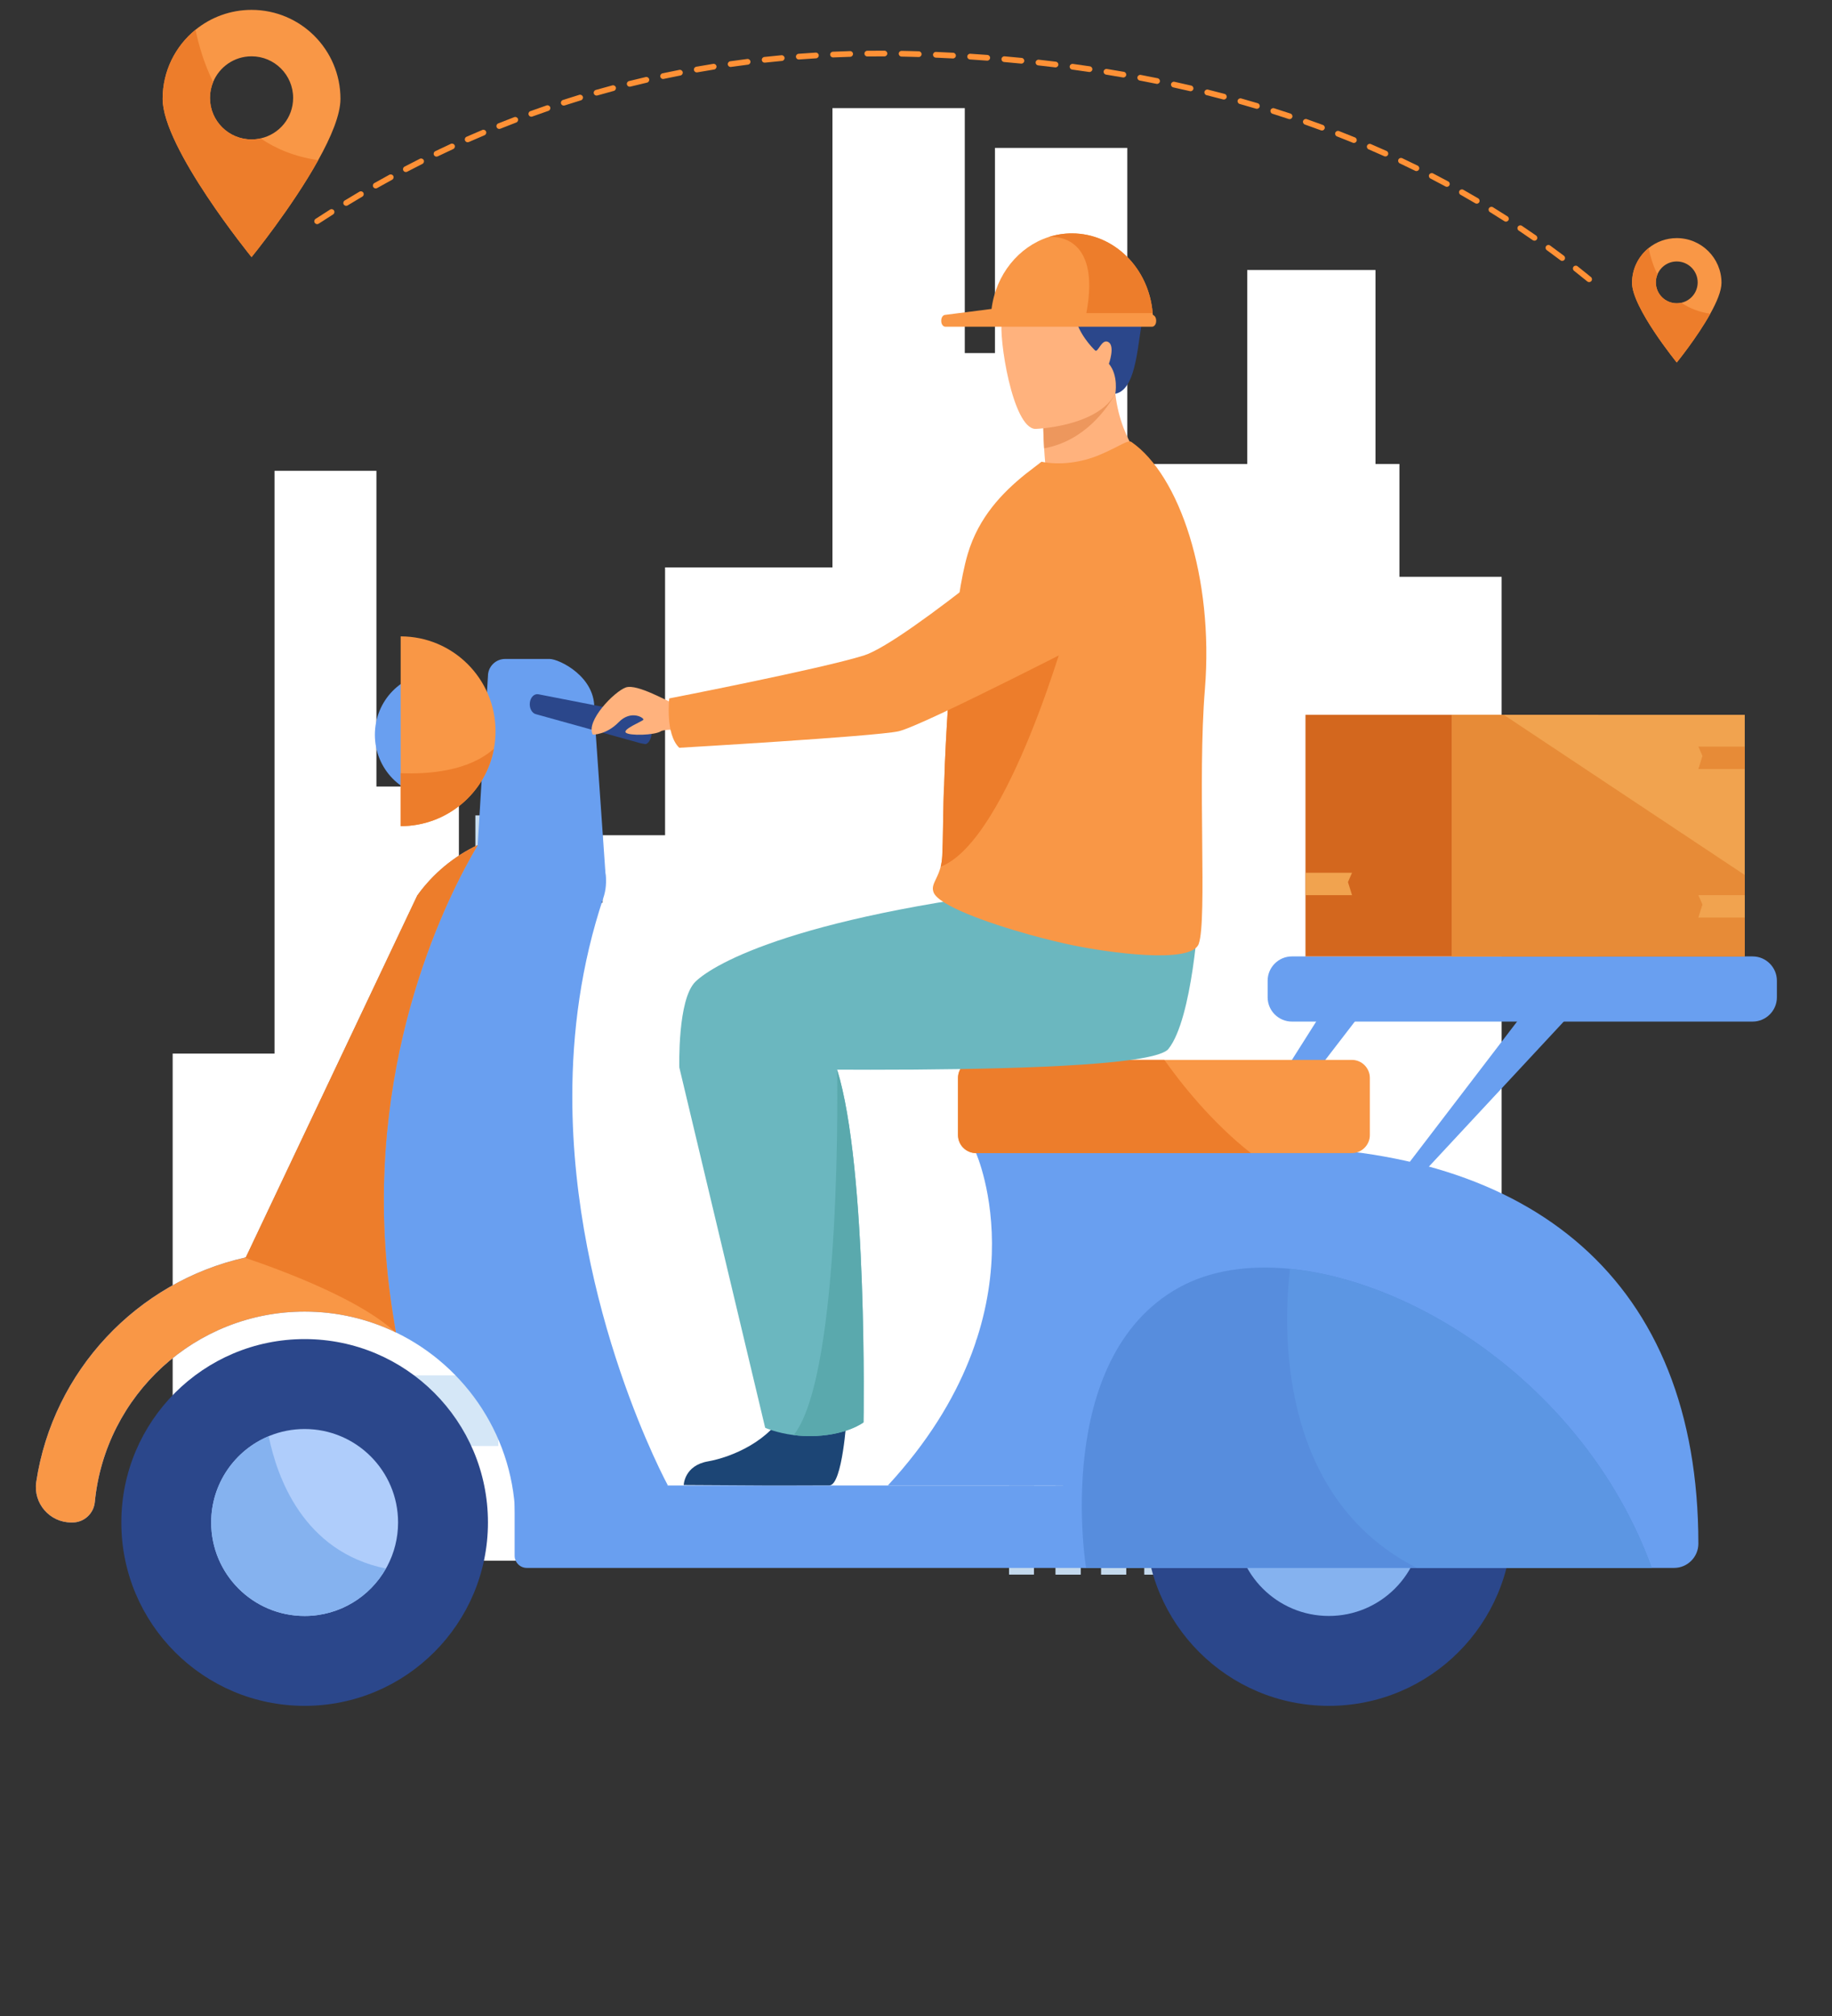 <?xml version="1.0" encoding="utf-8"?>
<!-- Generator: Adobe Illustrator 13.0.0, SVG Export Plug-In . SVG Version: 6.00 Build 14948)  -->
<!DOCTYPE svg PUBLIC "-//W3C//DTD SVG 1.1//EN" "http://www.w3.org/Graphics/SVG/1.1/DTD/svg11.dtd">
<svg version="1.1" id="Layer_1" xmlns="http://www.w3.org/2000/svg" xmlns:xlink="http://www.w3.org/1999/xlink" x="0px" y="0px"
	 width="500px" height="550px" viewBox="0 0 500 550" enable-background="new 0 0 500 550" xml:space="preserve">
<rect x="0" y="0" width="500" height="550" fill="#333333" stroke="none"/>
<polyline fill="#FFFFFF" points="381.939,157.359 381.939,126.581 375.41,126.581 375.41,73.664 340.399,73.664 340.399,126.581 
	307.671,126.581 307.671,40.352 271.552,40.352 271.552,96.329 263.313,96.329 263.313,29.5 227.195,29.5 227.195,154.798 
	181.516,154.798 181.516,227.865 164.446,227.865 164.446,246.273 125.242,246.273 125.242,214.577 102.735,214.577 
	102.735,128.448 74.93,128.448 74.93,287.441 47.125,287.441 47.125,425.79 74.93,425.79 98.763,425.79 102.735,425.79 
	125.242,425.79 137.965,425.79 158.343,425.79 164.446,425.79 181.516,425.79 197.548,425.79 227.195,425.79 236.273,425.79 
	254.337,425.79 263.313,425.79 271.552,425.79 290.455,425.79 303.328,425.79 307.671,425.79 340.399,425.79 374.827,425.79 
	375.41,425.79 381.939,425.79 409.834,425.79 409.834,157.359 381.939,157.359 "/>
<polyline fill="#C7DCEF" points="138.063,234.19 129.74,234.19 129.74,222.458 138.063,222.458 138.063,234.19 "/>
<polyline fill="#C7DCEF" points="152.767,234.19 144.445,234.19 144.445,222.458 152.767,222.458 152.767,234.19 "/>
<polyline fill="#C7DCEF" points="273.646,234.19 265.324,234.19 265.324,222.458 273.646,222.458 273.646,234.19 "/>
<polyline fill="#C7DCEF" points="288.074,234.19 279.752,234.19 279.752,222.458 288.074,222.458 288.074,234.19 "/>
<polyline fill="#C7DCEF" points="302.777,234.19 294.457,234.19 294.457,222.458 302.777,222.458 302.777,234.19 "/>
<polyline fill="#C7DCEF" points="123.64,254.89 115.317,254.89 115.317,243.157 123.64,243.157 123.64,254.89 "/>
<polyline fill="#C7DCEF" points="138.063,254.89 129.74,254.89 129.74,243.157 138.063,243.157 138.063,254.89 "/>
<polyline fill="#C7DCEF" points="152.767,254.89 144.445,254.89 144.445,243.157 152.767,243.157 152.767,254.89 "/>
<polyline fill="#C7DCEF" points="273.646,254.89 265.324,254.89 265.324,243.157 273.646,243.157 273.646,254.89 "/>
<polyline fill="#C7DCEF" points="288.074,254.89 279.752,254.89 279.752,243.157 288.074,243.157 288.074,254.89 "/>
<polyline fill="#C7DCEF" points="302.777,254.89 294.457,254.89 294.457,243.157 302.777,243.157 302.777,254.89 "/>
<polyline fill="#C7DCEF" points="213.295,275.275 204.973,275.275 204.973,263.544 213.295,263.544 213.295,275.275 "/>
<polyline fill="#C7DCEF" points="227.998,275.275 219.677,275.275 219.677,263.544 227.998,263.544 227.998,275.275 "/>
<polyline fill="#C7DCEF" points="242.869,275.275 234.547,275.275 234.547,263.544 242.869,263.544 242.869,275.275 "/>
<polyline fill="#C7DCEF" points="258.432,275.275 250.108,275.275 250.108,263.544 258.432,263.544 258.432,275.275 "/>
<polyline fill="#C7DCEF" points="273.646,275.275 265.324,275.275 265.324,263.544 273.646,263.544 273.646,275.275 "/>
<polyline fill="#C7DCEF" points="288.074,275.275 279.752,275.275 279.752,263.544 288.074,263.544 288.074,275.275 "/>
<polyline fill="#C7DCEF" points="302.777,275.275 294.457,275.275 294.457,263.544 302.777,263.544 302.777,275.275 "/>
<polyline fill="#C7DCEF" points="198.866,296.93 190.544,296.93 190.544,285.202 198.866,285.202 198.866,296.93 "/>
<polyline fill="#C7DCEF" points="213.295,296.93 204.973,296.93 204.973,285.202 213.295,285.202 213.295,296.93 "/>
<polyline fill="#C7DCEF" points="227.998,296.93 219.677,296.93 219.677,285.202 227.998,285.202 227.998,296.93 "/>
<polyline fill="#C7DCEF" points="273.646,296.93 265.324,296.93 265.324,285.202 273.646,285.202 273.646,296.93 "/>
<polyline fill="#C7DCEF" points="288.074,296.93 279.752,296.93 279.752,285.202 288.074,285.202 288.074,296.93 "/>
<polyline fill="#C7DCEF" points="302.777,296.93 294.457,296.93 294.457,285.202 302.777,285.202 302.777,296.93 "/>
<polyline fill="#C7DCEF" points="213.295,317.634 204.973,317.634 204.973,305.9 213.295,305.9 213.295,317.634 "/>
<polyline fill="#C7DCEF" points="227.998,317.634 219.677,317.634 219.677,305.9 227.998,305.9 227.998,317.634 "/>
<polyline fill="#C7DCEF" points="288.074,317.634 279.752,317.634 279.752,305.9 288.074,305.9 288.074,317.634 "/>
<polyline fill="#C7DCEF" points="302.777,317.634 294.457,317.634 294.457,305.9 302.777,305.9 302.777,317.634 "/>
<polyline fill="#C7DCEF" points="92.862,338.016 84.534,338.016 84.534,326.282 92.862,326.282 92.862,338.016 "/>
<polyline fill="#C7DCEF" points="108.424,338.016 100.102,338.016 100.102,326.282 108.424,326.282 108.424,338.016 "/>
<polyline fill="#C7DCEF" points="123.64,338.016 115.317,338.016 115.317,326.282 123.64,326.282 123.64,338.016 "/>
<polyline fill="#C7DCEF" points="138.063,338.016 129.74,338.016 129.74,326.282 138.063,326.282 138.063,338.016 "/>
<polyline fill="#C7DCEF" points="152.767,338.016 144.445,338.016 144.445,326.282 152.767,326.282 152.767,338.016 "/>
<path fill="#C7DCEF" d="M204.973,335.563v-9.28h8.322v7.198C210.512,334.188,207.732,334.887,204.973,335.563"/>
<path fill="#C7DCEF" d="M219.677,331.85v-5.566h8.321v3.48C225.221,330.443,222.446,331.148,219.677,331.85"/>
<path fill="#C7DCEF" d="M302.777,328.186c-1.668-0.709-3.354-1.345-5.063-1.902h5.063V328.186"/>
<polygon fill="#D5E7F7" points="91.618,394.496 55.679,394.496 55.679,375.227 91.618,375.227 "/>
<polygon fill="#D5E7F7" points="136.008,394.496 100.064,394.496 100.064,375.227 136.008,375.227 "/>
<path fill="#DCEAF9" d="M337.768,384.428c-0.512,1.379-1.76,2.189-2.782,1.807c-1.027-0.381-1.441-1.811-0.928-3.188
	c0.514-1.383,4.282-5.814,4.282-5.814S338.283,383.046,337.768,384.428"/>
<path fill="#DCEAF9" d="M327.658,350.434c-0.517,1.379-1.767,2.186-2.789,1.808c-1.027-0.384-1.441-1.812-0.926-3.193
	c0.516-1.377,4.279-5.812,4.279-5.812S328.17,349.052,327.658,350.434"/>
<path fill="#DCEAF9" d="M288.891,401.694c-0.517,1.378-1.762,2.188-2.789,1.807c-1.021-0.383-1.438-1.812-0.922-3.188
	c0.514-1.384,4.276-5.816,4.276-5.816S289.406,400.313,288.891,401.694"/>
<polygon fill="#D5E7F7" points="365.426,342.739 363.463,342.739 363.463,317.634 365.426,317.634 "/>
<polyline fill="#C4D9ED" points="266.375,394.496 398.825,394.496 398.825,365.549 266.375,365.549 266.375,394.496 "/>
<polyline fill="#C4D9ED" points="282.193,412.667 275.393,412.667 275.393,403.077 282.193,403.077 282.193,412.667 "/>
<polyline fill="#C4D9ED" points="294.917,412.667 288.115,412.667 288.115,403.077 294.917,403.077 294.917,412.667 "/>
<polyline fill="#C4D9ED" points="307.354,412.667 300.548,412.667 300.548,403.077 307.354,403.077 307.354,412.667 "/>
<polyline fill="#C4D9ED" points="319.143,412.667 312.34,412.667 312.34,403.077 319.143,403.077 319.143,412.667 "/>
<polyline fill="#C4D9ED" points="331.16,412.667 324.358,412.667 324.358,403.077 331.16,403.077 331.16,412.667 "/>
<polyline fill="#C4D9ED" points="343.315,412.667 336.515,412.667 336.515,403.077 343.315,403.077 343.315,412.667 "/>
<polyline fill="#C4D9ED" points="356.034,412.667 349.233,412.667 349.233,403.077 356.034,403.077 356.034,412.667 "/>
<polyline fill="#C4D9ED" points="368.472,412.667 361.67,412.667 361.67,403.077 368.472,403.077 368.472,412.667 "/>
<polyline fill="#C4D9ED" points="380.264,412.667 373.462,412.667 373.462,403.077 380.264,403.077 380.264,412.667 "/>
<polyline fill="#C4D9ED" points="392.281,412.667 385.475,412.667 385.475,403.077 392.281,403.077 392.281,412.667 "/>
<polyline fill="#C4D9ED" points="282.193,429.583 275.393,429.583 275.393,419.998 282.193,419.998 282.193,429.583 "/>
<polyline fill="#C4D9ED" points="294.917,429.583 288.115,429.583 288.115,419.998 294.917,419.998 294.917,429.583 "/>
<polyline fill="#C4D9ED" points="307.354,429.583 300.548,429.583 300.548,419.998 307.354,419.998 307.354,429.583 "/>
<polyline fill="#C4D9ED" points="319.143,429.583 312.34,429.583 312.34,419.998 319.143,419.998 319.143,429.583 "/>
<polyline fill="#C4D9ED" points="331.16,429.583 324.358,429.583 324.358,419.998 331.16,419.998 331.16,429.583 "/>
<polyline fill="#C4D9ED" points="343.315,429.583 336.515,429.583 336.515,419.998 343.315,419.998 343.315,429.583 "/>
<polyline fill="#C4D9ED" points="356.034,429.583 349.233,429.583 349.233,419.998 356.034,419.998 356.034,429.583 "/>
<polyline fill="#C4D9ED" points="368.472,429.583 361.67,429.583 361.67,419.998 368.472,419.998 368.472,429.583 "/>
<polyline fill="#C4D9ED" points="380.264,429.583 373.462,429.583 373.462,419.998 380.264,419.998 380.264,429.583 "/>
<polyline fill="#C4D9ED" points="392.281,429.583 385.475,429.583 385.475,419.998 392.281,419.998 392.281,429.583 "/>
<polyline fill="#C4D9ED" points="331.16,446.245 324.358,446.245 324.358,436.656 331.16,436.656 331.16,446.245 "/>
<polyline fill="#C4D9ED" points="343.315,446.245 336.515,446.245 336.515,436.656 343.315,436.656 343.315,446.245 "/>
<polyline fill="#C4D9ED" points="356.034,446.245 349.233,446.245 349.233,436.656 356.034,436.656 356.034,446.245 "/>
<polyline fill="#C4D9ED" points="368.472,446.245 361.67,446.245 361.67,436.656 368.472,436.656 368.472,446.245 "/>
<polyline fill="#C4D9ED" points="380.264,446.245 373.462,446.245 373.462,436.656 380.264,436.656 380.264,446.245 "/>
<polyline fill="#C4D9ED" points="392.281,446.245 385.475,446.245 385.475,436.656 392.281,436.656 392.281,446.245 "/>
<polyline fill="#ADC9E0" points="282.193,383.57 276.48,383.57 276.48,373.682 282.193,373.682 282.193,383.57 "/>
<polyline fill="#ADC9E0" points="338.947,383.57 333.229,383.57 333.229,373.682 338.947,373.682 338.947,383.57 "/>
<polyline fill="#ADC9E0" points="384.088,383.57 378.374,383.57 378.374,373.682 384.088,373.682 384.088,383.57 "/>
<path fill="#C6DBEE" d="M213.295,338.016h-8.322v-2.451c2.76-0.678,5.539-1.377,8.322-2.084V338.016"/>
<path fill="#C6DBEE" d="M227.998,338.016h-8.321v-6.166c2.771-0.699,5.544-1.406,8.321-2.086V338.016"/>
<polyline fill="#C6DBEE" points="288.074,338.016 279.752,338.016 279.752,326.282 288.074,326.282 288.074,338.016 "/>
<path fill="#C6DBEE" d="M302.777,338.016h-8.32v-11.732h3.257c1.71,0.559,3.396,1.193,5.063,1.902V338.016"/>
<path fill="#C4D9ED" d="M398.825,394.496L398.825,394.496h-132.45v-17.313v-11.636h106.17h8.756
	c5.704,2.29,11.553,4.534,17.524,6.69V394.496 M378.374,373.682v9.89h5.714v-9.89H378.374 M333.229,373.682v9.89h5.72v-9.89H333.229
	 M276.48,373.682v9.89h5.713v-9.89H276.48"/>
<polyline fill="#C4D9ED" points="282.193,412.667 275.393,412.667 275.393,403.077 282.193,403.077 282.193,412.667 "/>
<polyline fill="#C4D9ED" points="294.917,412.667 288.115,412.667 288.115,403.077 294.917,403.077 294.917,412.667 "/>
<polyline fill="#C4D9ED" points="307.354,412.667 300.548,412.667 300.548,403.077 307.354,403.077 307.354,412.667 "/>
<polyline fill="#C4D9ED" points="319.143,412.667 312.34,412.667 312.34,403.077 319.143,403.077 319.143,412.667 "/>
<polyline fill="#C4D9ED" points="331.16,412.667 324.358,412.667 324.358,403.077 331.16,403.077 331.16,412.667 "/>
<polyline fill="#C4D9ED" points="343.315,412.667 336.515,412.667 336.515,403.077 343.315,403.077 343.315,412.667 "/>
<polyline fill="#C4D9ED" points="356.034,412.667 349.233,412.667 349.233,403.077 356.034,403.077 356.034,412.667 "/>
<polyline fill="#C4D9ED" points="368.472,412.667 361.67,412.667 361.67,403.077 368.472,403.077 368.472,412.667 "/>
<polyline fill="#C4D9ED" points="380.264,412.667 373.462,412.667 373.462,403.077 380.264,403.077 380.264,412.667 "/>
<polyline fill="#C4D9ED" points="392.281,412.667 385.475,412.667 385.475,403.077 392.281,403.077 392.281,412.667 "/>
<polyline fill="#C4D9ED" points="294.917,429.583 288.115,429.583 288.115,419.998 294.917,419.998 294.917,429.583 "/>
<polyline fill="#C4D9ED" points="307.354,429.583 300.548,429.583 300.548,419.998 307.354,419.998 307.354,429.583 "/>
<polyline fill="#C4D9ED" points="319.143,429.583 312.34,429.583 312.34,419.998 319.143,419.998 319.143,429.583 "/>
<polyline fill="#C4D9ED" points="331.16,429.583 324.358,429.583 324.358,419.998 331.16,419.998 331.16,429.583 "/>
<polyline fill="#C4D9ED" points="343.315,429.583 336.515,429.583 336.515,419.998 343.315,419.998 343.315,429.583 "/>
<polyline fill="#C4D9ED" points="356.034,429.583 349.233,429.583 349.233,419.998 356.034,419.998 356.034,429.583 "/>
<polyline fill="#C4D9ED" points="368.472,429.583 361.67,429.583 361.67,419.998 368.472,419.998 368.472,429.583 "/>
<polyline fill="#C4D9ED" points="380.264,429.583 373.462,429.583 373.462,419.998 380.264,419.998 380.264,429.583 "/>
<polyline fill="#C4D9ED" points="392.281,429.583 385.475,429.583 385.475,419.998 392.281,419.998 392.281,429.583 "/>
<polyline fill="#C4D9ED" points="331.16,446.245 324.358,446.245 324.358,436.656 331.16,436.656 331.16,446.245 "/>
<polyline fill="#C4D9ED" points="343.315,446.245 336.515,446.245 336.515,436.656 343.315,436.656 343.315,446.245 "/>
<polyline fill="#C4D9ED" points="356.034,446.245 349.233,446.245 349.233,436.656 356.034,436.656 356.034,446.245 "/>
<polyline fill="#C4D9ED" points="368.472,446.245 361.67,446.245 361.67,436.656 368.472,436.656 368.472,446.245 "/>
<polyline fill="#C4D9ED" points="380.264,446.245 373.462,446.245 373.462,436.656 380.264,436.656 380.264,446.245 "/>
<polyline fill="#C4D9ED" points="392.281,446.245 385.475,446.245 385.475,436.656 392.281,436.656 392.281,446.245 "/>
<polyline fill="#B6CFE5" points="282.193,383.57 276.48,383.57 276.48,373.682 282.193,373.682 282.193,383.57 "/>
<polyline fill="#B6CFE5" points="338.947,383.57 333.229,383.57 333.229,373.682 338.947,373.682 338.947,383.57 "/>
<polyline fill="#B6CFE5" points="384.088,383.57 378.374,383.57 378.374,373.682 384.088,373.682 384.088,383.57 "/>
<polygon fill="#699FF0" points="380.618,328.338 377.817,326.053 415.359,276.986 428.907,276.424 "/>
<polygon fill="#699FF0" points="331.561,328.338 329.243,326.053 360.306,276.986 371.518,276.424 "/>
<path fill="#699FF0" d="M102.313,200.459c0-9.313,7.367-16.861,16.465-16.861c9.092,0,16.465,7.548,16.465,16.861
	s-7.373,16.861-16.465,16.861C109.681,217.32,102.313,209.772,102.313,200.459L102.313,200.459z"/>
<path fill="#699FF0" d="M311.17,427.754H143.763c-1.82,0-3.309-1.504-3.309-3.332v-15.824c0-1.834,1.488-3.332,3.309-3.332h147.883
	c1.815,0,3.304,1.498,3.304,3.332L311.17,427.754L311.17,427.754z"/>
<path fill="#2B478B" d="M312.645,415.357c0-27.631,22.4-50.029,50.03-50.029s50.029,22.398,50.029,50.029
	s-22.399,50.029-50.029,50.029S312.645,442.988,312.645,415.357L312.645,415.357z"/>
<path fill="#85B2EF" d="M337.173,415.361c0-14.087,11.415-25.506,25.502-25.506s25.501,11.419,25.501,25.506
	c0,14.083-11.414,25.502-25.501,25.502S337.173,429.444,337.173,415.361L337.173,415.361z"/>
<path fill="#699FF0" d="M105.516,344.738c-7.064-2.248-14.584-3.456-22.377-3.456c-5.507,0-10.88,0.604-16.041,1.751
	c-29.63,6.566-52.638,30.934-57.204,61.255c-0.876,5.83,3.663,11.069,9.557,11.069h0.327c3.175,0,5.802-2.425,6.106-5.591
	c2.824-29.108,27.422-51.938,57.255-51.938c8.907,0,17.354,2.032,24.888,5.663c19.295,9.3,32.64,29.055,32.64,51.864h16.548
	C157.214,382.309,135.459,354.245,105.516,344.738L105.516,344.738z"/>
<path fill="#699FF0" d="M182.287,405.266l-25.073,10.093c-17.358-33.755-35.086-50.32-50.247-58.49
	c-27.275-14.704-46.26-2.249-39.869-13.834l46.792-98.729c4.386-6.091,10.101-10.723,16.486-13.745
	c6.944-3.282,14.687-4.664,22.382-3.959c8.927,0.825,14.76,9.834,11.916,18.336c-6.124,18.321-8.479,36.735-8.479,54.219
	C156.195,357.352,182.287,405.266,182.287,405.266L182.287,405.266z"/>
<path fill="#699FF0" d="M156.726,238.024l-18.88-7.217c-2.571,0-7.47,2.323-7.47-0.248l2.798-46.114c0-2.566,2.101-4.67,4.672-4.67
	h12.17c2.571,0,12.871,4.928,12.143,14.154l3.239,46.482C165.397,242.982,159.297,238.024,156.726,238.024L156.726,238.024z"/>
<path fill="#699FF0" d="M478.343,278.704H352.588c-3.641,0-6.618-2.976-6.618-6.616v-4.539c0-3.641,2.979-6.623,6.618-6.623h125.755
	c3.642,0,6.617,2.982,6.617,6.623v4.539C484.96,275.729,481.983,278.704,478.343,278.704L478.343,278.704z"/>
<path fill="#2B478B" d="M33.113,415.357c0-27.631,22.399-50.029,50.03-50.029c27.63,0,50.03,22.398,50.03,50.029
	s-22.4,50.029-50.03,50.029C55.513,465.388,33.113,442.988,33.113,415.357L33.113,415.357z"/>
<path fill="#AFCDFB" d="M108.645,415.357c0,4.3-1.064,8.346-2.939,11.894c-0.125,0.23-0.249,0.456-0.383,0.682
	c-4.373,7.725-12.667,12.932-22.179,12.932c-14.088,0-25.507-11.419-25.507-25.506c0-10.612,6.484-19.71,15.705-23.538
	c0.092-0.045,0.193-0.084,0.291-0.125c2.939-1.184,6.151-1.834,9.511-1.834C97.226,389.859,108.645,401.274,108.645,415.357
	L108.645,415.357z"/>
<path fill="#699FF0" d="M266.384,314.588c0,0,19.507,43.449-24.068,90.678h100.572L329.243,301.87L266.384,314.588L266.384,314.588z
	"/>
<path fill="#699FF0" d="M463.527,421.136c0,1.82-0.741,3.476-1.949,4.679c-1.194,1.192-2.848,1.939-4.668,1.939H296.415
	c-3.642,0-6.622-2.978-6.622-6.618l2.129-104.972l54.048-3.313C417.962,312.852,463.527,349.141,463.527,421.136L463.527,421.136z"
	/>
<path fill="#F99746" d="M135.243,199.5c0,1.626-0.153,3.216-0.438,4.76c-2.235,12.027-12.787,21.128-25.455,21.128v-51.774
	C123.645,173.615,135.243,185.206,135.243,199.5L135.243,199.5z"/>
<path fill="#2B478B" d="M176.103,202.999c-0.098,0-1.176-0.213-1.276-0.23l-28.479-7.903c-1.133-0.222-1.912-1.622-1.746-3.129
	c0.162-1.507,1.212-2.553,2.346-2.327l28.547,5.571c1.134,0.221,2.032,1.94,2.3,3.419
	C178.241,200.883,177.111,202.999,176.103,202.999L176.103,202.999z"/>
<path fill="#F99746" d="M107.28,358.867c0.258,1.594,0.508,3.138,0.746,4.626c-0.073-0.032-0.146-0.073-0.221-0.104
	c-7.479-3.563-15.847-5.559-24.667-5.559c-29.833,0-54.431,22.828-57.255,51.938c-0.305,3.166-2.932,5.591-6.106,5.591H19.45
	c-5.894,0-10.433-5.239-9.557-11.069c4.548-30.221,27.417-54.521,56.904-61.182c0.102-0.027,0.198-0.051,0.3-0.073l46.792-98.729
	c4.386-6.091,10.101-10.723,16.486-13.745c-7.977,13.423-29.979,56.338-24.86,114.178c0.355,3.973,0.834,8.015,1.451,12.13
	C107.073,357.53,107.17,358.198,107.28,358.867L107.28,358.867z"/>
<path fill="#F99746" d="M373.867,294.077v15.595c0,2.699-2.212,4.916-4.92,4.916H266.384c-2.7,0-4.917-2.217-4.917-4.916v-15.595
	c0-2.709,2.217-4.922,4.917-4.922h102.563C371.655,289.155,373.867,291.368,373.867,294.077L373.867,294.077z"/>
<path fill="#578DDD" d="M450.813,427.754H296.415c0,0-9.424-57.168,25.326-76.472c8.368-4.65,18.884-6.249,30.339-5.13
	C388.181,349.688,433.645,380.275,450.813,427.754L450.813,427.754z"/>
<path fill="#ED7D2B" d="M134.805,204.261c-2.235,12.027-12.787,21.128-25.455,21.128v-14.446
	C116.958,211.247,127.915,210.417,134.805,204.261L134.805,204.261z"/>
<path fill="#ED7D2B" d="M341.399,314.588h-75.017c-2.699,0-4.917-2.217-4.917-4.916v-15.595c0-2.709,2.218-4.922,4.917-4.922h51.395
	C322.243,295.46,330.639,306.15,341.399,314.588L341.399,314.588z"/>
<path fill="#5C96E3" d="M450.813,427.754h-64.125c-38.709-19.645-36.34-67.029-34.607-81.602
	C388.181,349.688,433.645,380.275,450.813,427.754L450.813,427.754z"/>
<path fill="#85B2EF" d="M105.322,427.933c-4.373,7.725-12.667,12.932-22.179,12.932c-14.088,0-25.507-11.419-25.507-25.506
	c0-10.612,6.484-19.71,15.705-23.538C75.559,402.855,82.696,423.307,105.322,427.933L105.322,427.933z"/>
<path fill="#ED7D2B" d="M107.28,358.867c0.258,1.594,0.508,3.138,0.746,4.626c-0.073-0.032-0.146-0.073-0.221-0.104
	c-9.238-8.545-28.759-16.111-41.008-20.281c0.102-0.027,0.198-0.051,0.3-0.073l46.792-98.729
	c4.386-6.091,10.101-10.723,16.486-13.745c-7.977,13.423-29.979,56.338-24.86,114.179c0.355,3.972,0.834,8.014,1.451,12.129
	C107.073,357.53,107.17,358.198,107.28,358.867L107.28,358.867z"/>
<polygon fill="#D3671E" points="356.298,260.926 436.229,260.926 436.229,195.017 356.298,195.017 "/>
<polyline fill="#F1A34F" points="476.19,195.017 476.19,260.926 396.263,260.926 396.263,195.017 476.19,195.017 "/>
<polygon fill="#F1A34F" points="356.344,244.213 369.005,244.213 367.891,240.646 369.005,238.103 356.344,238.103 "/>
<polygon fill="#E78B37" points="476.19,238.715 476.19,260.926 396.263,260.926 396.263,195.017 410.42,195.017 "/>
<rect x="476.19" y="203.689" fill="#E5BCA1" width="0" height="6.11"/>
<polyline fill="#E78B37" points="476.19,209.8 463.527,209.8 464.643,206.237 463.527,203.689 476.19,203.689 476.19,209.8 "/>
<polygon fill="#F1A34F" points="476.19,250.323 463.527,250.323 464.643,246.756 463.527,244.213 476.19,244.213 "/>
<path fill="#FFB27D" d="M275.301,135.289c13.819,5.611,39.081-6.386,39.081-6.386s-8.387-7.423-9.981-21.481
	c-0.082-0.709-0.143-1.432-0.188-2.172c-1.456-0.518-4.203-1.496-7.143-2.54l-12.239,8.334c0,0-0.296,4.1,0.14,11.272
	c0.072,1.251,0.17,2.596,0.299,4.033C278.918,129.2,275.301,135.289,275.301,135.289L275.301,135.289z"/>
<path fill="#ED975D" d="M284.83,111.044c0,0-0.296,4.1,0.139,11.272c11.137-2.024,17.266-11.02,19.432-14.894
	c-0.082-0.709-0.143-1.432-0.188-2.172c-1.456-0.518-4.203-1.496-7.143-2.54L284.83,111.044L284.83,111.044z"/>
<path fill="#FFB27D" d="M282.572,117.016c0,0,23.796-0.776,23.087-15.589c-0.711-14.813,1.885-24.891-13.347-25.021
	c-15.226-0.131-17.901,5.663-18.864,10.666C272.48,92.073,276.361,116.836,282.572,117.016L282.572,117.016z"/>
<path fill="#2B478B" d="M304.4,107.422c0,0,0.927-4.926-1.752-8.177c0,0,1.729-4.832-0.129-5.915
	c-1.856-1.083-2.83,3.045-3.641,2.268c-0.814-0.776-4.419-4.43-5.525-9.251c-1.109-4.821-17.61-1.365-19.561-0.784
	c-1.945,0.583,10.948-23.484,24.879-17.784c13.926,5.699,14.978,12.85,13.367,18.644S310.576,106.23,304.4,107.422L304.4,107.422z"
	/>
<path fill="#6BB7BF" d="M327.165,248.813c0,0-1.65,29.072-8.269,37.353c-6.62,8.281-133.486,5.068-133.486,5.068
	s-0.548-18.645,4.415-23.438c4.964-4.792,28.133-18.561,102.097-26.362L327.165,248.813L327.165,248.813z"/>
<path fill="#F99746" d="M328.855,187.962c-2.068,24.971,0.658,62.951-1.69,69.532c-2.023,5.677-25.103,2.299-34.304,0.41
	c-3.409-0.706-7.543-1.706-11.807-2.891c-11.893-3.304-24.854-8.027-26.242-11.533c-0.056-0.139-0.102-0.272-0.129-0.406
	c-0.129-0.506-0.102-0.985,0.023-1.465c0.34-1.322,1.409-2.724,2.032-5.156c0.211-0.858,0.372-1.839,0.428-2.991
	c0.218-4.525,0.203-9.779,0.358-15.438c0.016-0.521,0.033-1.046,0.052-1.567c0.009-0.709,0.019-1.474,0.101-2.174l0.01-0.258
	c0-0.134,0.006-0.267,0.011-0.396c0.196-6.981,0.608-14.308,1.073-21.584c0.15-2.267,0.31-4.525,0.488-6.75
	c0.055-0.793,0.119-1.572,0.18-2.351c0.119-1.456,0.244-2.902,0.377-4.326c1.037-11.186,2.438-21.136,4.285-27.424
	c3.023-10.254,9.691-16.939,15.756-21.838l4.393-3.381c4.898,0.96,10.689,0.319,15.93-1.903c5.664-2.422,7.622-4.153,8.612-3.498
	C321.884,129.643,331.302,157.432,328.855,187.962L328.855,187.962z"/>
<path fill="#1C4575" d="M231.059,386.875c0,0-1.124,18.096-4.623,18.358c-0.465,0.031-17.759,0.031-17.759,0.031l-22.073-0.129
	c0,0,0.144-5.316,6.599-6.441c6.452-1.124,17.248-5.659,21.161-14.185C218.474,375.539,231.059,386.875,231.059,386.875
	L231.059,386.875z"/>
<path fill="#6BB7BF" d="M235.671,388.055c0,0-4.268,3.28-12.962,3.699c-2.24,0.107-4.29-0.009-6.088-0.238
	c-4.792-0.607-7.787-1.99-7.787-1.99L185.41,291.23c0,0,25.373-22.17,38.612-8.383c1.729,1.797,3.197,4.911,4.455,8.977
	C236.874,318.924,235.671,388.055,235.671,388.055L235.671,388.055z"/>
<path fill="#ED7D2B" d="M291.922,168.982c0,0-16.424,60.14-35.182,67.471c0.211-0.858,0.371-1.839,0.428-2.991
	c0.217-4.525,0.203-9.779,0.357-15.438c0.017-0.521,0.033-1.046,0.053-1.567c0.009-0.709,0.018-1.474,0.102-2.174l0.01-0.258
	c0-0.134,0.004-0.267,0.01-0.396c0.197-6.981,0.607-14.308,1.072-21.584c0.151-2.267,0.311-4.525,0.49-6.75
	C267.52,175.313,278.725,168.144,291.922,168.982L291.922,168.982z"/>
<path fill="#FFB27D" d="M193.393,192.15c0,0-7.152,0.549-8.99,0c-1.84-0.552-10.483-5.699-13.608-4.599
	c-3.124,1.102-11.031,9.194-9.009,12.871c0,0,3.678,0.092,7.078-3.401c3.4-3.493,7.078-1.106,6.714-0.646
	c-0.369,0.461-5.7,2.576-4.783,3.493c0.922,0.921,7.907,0.737,9.562-0.363c1.655-1.106,13.973,0.271,13.973,0.271L193.393,192.15
	L193.393,192.15z"/>
<path fill="#F99746" d="M291.922,137.266c0,0-44.481,37.918-56.19,41.574c-11.709,3.657-53.076,11.698-53.076,11.698
	s-1.138,9.792,2.737,13.47c0,0,53.154-3.083,59.776-4.484c6.617-1.4,55.938-26.957,59.96-28.887
	C309.151,168.707,308.524,134.14,291.922,137.266L291.922,137.266z"/>
<path fill="#5AA9AD" d="M235.671,388.055c0,0-4.268,3.28-12.962,3.699c-2.24,0.107-4.29-0.009-6.088-0.238
	c13.359-16.897,11.856-99.691,11.856-99.691C236.874,318.924,235.671,388.055,235.671,388.055L235.671,388.055z"/>
<path fill="#F99746" d="M315.547,87.402v0.226c0,0.624-0.285,1.158-0.689,1.384c-0.139,0.078-0.291,0.122-0.438,0.122h-56.394
	c-0.623,0-1.131-0.679-1.131-1.506v-0.226c0-0.827,0.508-1.507,1.131-1.507l12.594-1.615c1.176-9.355,7.391-16.989,15.604-19.62
	h0.01c2.004-0.645,4.119-0.987,6.313-0.987c11.57,0,21.055,9.559,22.04,21.743c0.01,0.144,0.024,0.282,0.033,0.425
	c0.143,0.104,0.226,0.17,0.239,0.176C315.262,86.243,315.547,86.785,315.547,87.402L315.547,87.402z"/>
<path fill="#ED7D2B" d="M296.493,85.416c4.202-22.24-9.792-20.811-10.263-20.756c2.004-0.645,4.119-0.987,6.313-0.987
	c11.57,0,21.055,9.559,22.04,21.743H296.493L296.493,85.416z"/>
<path fill="#F99746" d="M68.654,38.04c-6.268,0-11.348-5.06-11.348-11.327c0-1.534,0.307-2.991,0.863-4.333
	c1.706-4.121,5.75-7.015,10.485-7.015c6.268,0,11.348,5.079,11.348,11.348c0,5.424-3.794,9.929-8.875,11.041
	C70.341,37.945,69.498,38.04,68.654,38.04L68.654,38.04z M68.654,2.694c-5.789,0-11.118,2.032-15.296,5.425
	c-5.482,4.466-8.971,11.252-8.971,18.842c0,13.4,24.268,43.187,24.268,43.187s11.022-13.533,18.191-26.452
	c3.488-6.249,6.076-12.365,6.076-16.735C92.921,13.562,82.053,2.694,68.654,2.694L68.654,2.694z"/>
<path fill="#ED7D2B" d="M86.845,43.695c-7.169,12.919-18.191,26.452-18.191,26.452S44.386,40.36,44.386,26.96
	c0-7.59,3.489-14.375,8.971-18.842c0.92,4.389,2.415,9.412,4.812,14.261c-0.556,1.342-0.863,2.799-0.863,4.333
	c0,6.268,5.08,11.327,11.348,11.327c0.844,0,1.687-0.095,2.473-0.286C75.363,40.647,80.539,42.775,86.845,43.695L86.845,43.695z"/>
<path fill="#FF9136" d="M334.224,25.618c-1.503-0.397-3.032-0.791-4.542-1.167l-0.003,0c-0.419-0.104-0.843,0.152-0.945,0.567
	c-0.104,0.421,0.151,0.845,0.57,0.948c1.505,0.375,3.026,0.767,4.522,1.162l0.012,0.003c0.412,0.102,0.834-0.145,0.942-0.558
	C334.889,26.156,334.641,25.728,334.224,25.618L334.224,25.618z"/>
<path fill="#FF9136" d="M325.129,23.352l-0.013-0.003c-1.507-0.353-3.047-0.701-4.574-1.034c-0.423-0.091-0.839,0.172-0.929,0.597
	c-0.092,0.411,0.166,0.822,0.571,0.922l0.022,0.006c1.521,0.332,3.057,0.679,4.556,1.029c0.42,0.098,0.838-0.163,0.937-0.582
	C325.796,23.871,325.541,23.454,325.129,23.352L325.129,23.352z"/>
<path fill="#FF9136" d="M343.26,28.163c-1.487-0.444-3.004-0.883-4.508-1.307c-0.411-0.111-0.846,0.126-0.966,0.54
	c-0.114,0.416,0.127,0.845,0.543,0.963c1.496,0.421,3.006,0.859,4.482,1.298l0.037,0.009c0.404,0.1,0.816-0.133,0.937-0.534
	C343.906,28.718,343.673,28.284,343.26,28.163L343.26,28.163z"/>
<path fill="#FF9136" d="M315.947,21.344c-1.514-0.31-3.063-0.612-4.601-0.905c-0.425-0.079-0.832,0.196-0.909,0.621
	c-0.081,0.411,0.176,0.805,0.574,0.903l0.044,0.008c1.533,0.292,3.074,0.596,4.583,0.904c0.424,0.085,0.833-0.189,0.92-0.611
	C316.645,21.84,316.361,21.43,315.947,21.344L315.947,21.344z"/>
<path fill="#FF9136" d="M352.211,30.985c-1.47-0.492-2.971-0.978-4.467-1.447c-0.415-0.131-0.851,0.099-0.976,0.508
	c-0.132,0.411,0.097,0.85,0.505,0.979c1.485,0.467,2.98,0.952,4.443,1.439l0.058,0.017c0.392,0.096,0.799-0.121,0.928-0.51
	C352.841,31.562,352.616,31.121,352.211,30.985L352.211,30.985z"/>
<path fill="#FF9136" d="M306.73,19.597c-1.528-0.269-3.084-0.534-4.625-0.783c-0.429-0.067-0.826,0.22-0.896,0.647
	c-0.066,0.404,0.191,0.783,0.582,0.88l0.064,0.016c1.536,0.248,3.084,0.508,4.604,0.774c0.426,0.076,0.832-0.206,0.903-0.632
	C307.438,20.074,307.165,19.672,306.73,19.597L306.73,19.597z"/>
<path fill="#FF9136" d="M361.065,34.093c-1.466-0.542-2.949-1.077-4.417-1.589c-0.406-0.143-0.852,0.069-0.994,0.477
	c-0.143,0.405,0.071,0.851,0.478,0.993c1.458,0.515,2.937,1.047,4.392,1.583c0.024,0.009,0.056,0.02,0.084,0.027
	c0.382,0.094,0.777-0.113,0.916-0.488C361.674,34.69,361.467,34.243,361.065,34.093L361.065,34.093z"/>
<path fill="#FF9136" d="M297.47,18.097c-1.538-0.229-3.101-0.451-4.646-0.663c-0.428-0.057-0.82,0.241-0.88,0.667
	c-0.054,0.401,0.205,0.771,0.588,0.866c0.025,0.006,0.055,0.01,0.084,0.014c1.539,0.209,3.094,0.43,4.623,0.657
	c0.426,0.063,0.822-0.231,0.886-0.656C298.188,18.554,297.896,18.16,297.47,18.097L297.47,18.097z"/>
<path fill="#FF9136" d="M369.812,37.494c-1.438-0.586-2.905-1.171-4.362-1.736c-0.405-0.158-0.852,0.043-1.011,0.445
	c-0.153,0.399,0.044,0.853,0.446,1.01c1.45,0.561,2.906,1.142,4.335,1.727c0.033,0.014,0.068,0.026,0.105,0.035
	c0.371,0.092,0.761-0.101,0.913-0.462C370.399,38.112,370.207,37.656,369.812,37.494L369.812,37.494z"/>
<path fill="#FF9136" d="M288.852,17.703c0.051-0.427-0.252-0.817-0.68-0.872c-1.536-0.187-3.103-0.371-4.657-0.543
	c-0.43-0.048-0.815,0.262-0.864,0.69c-0.047,0.394,0.214,0.75,0.587,0.842c0.035,0.008,0.066,0.013,0.101,0.019
	c1.552,0.171,3.116,0.355,4.644,0.542C288.41,18.433,288.797,18.13,288.852,17.703L288.852,17.703z"/>
<path fill="#FF9136" d="M279.546,16.651c0.043-0.427-0.269-0.809-0.699-0.851c-1.547-0.155-3.118-0.298-4.67-0.434
	c-0.43-0.035-0.809,0.283-0.845,0.71c-0.032,0.388,0.221,0.733,0.589,0.824c0.039,0.01,0.077,0.016,0.124,0.021
	c1.543,0.134,3.107,0.279,4.648,0.432C279.121,17.395,279.506,17.082,279.546,16.651L279.546,16.651z"/>
<path fill="#FF9136" d="M378.436,41.194c-1.422-0.637-2.865-1.273-4.298-1.888c-0.394-0.168-0.856,0.013-1.024,0.413
	c-0.172,0.394,0.016,0.852,0.408,1.023c1.425,0.609,2.86,1.241,4.271,1.875c0.042,0.021,0.09,0.036,0.135,0.047
	c0.357,0.088,0.74-0.088,0.896-0.438C379.001,41.833,378.823,41.371,378.436,41.194L378.436,41.194z"/>
<path fill="#FF9136" d="M270.221,15.826c0.034-0.429-0.288-0.804-0.719-0.836c-1.55-0.116-3.123-0.226-4.681-0.327
	c-0.432-0.026-0.8,0.301-0.825,0.731c-0.028,0.379,0.23,0.716,0.587,0.805c0.046,0.011,0.092,0.019,0.14,0.021
	c1.551,0.101,3.118,0.208,4.662,0.326C269.813,16.577,270.189,16.255,270.221,15.826L270.221,15.826z"/>
<path fill="#FF9136" d="M386.924,45.198c-1.396-0.689-2.818-1.375-4.23-2.039c-0.387-0.186-0.854-0.019-1.037,0.37
	c-0.181,0.393-0.016,0.854,0.373,1.041c1.402,0.658,2.817,1.342,4.204,2.025c0.051,0.026,0.106,0.045,0.157,0.058
	c0.348,0.086,0.722-0.079,0.885-0.412C387.467,45.856,387.309,45.389,386.924,45.198L386.924,45.198z"/>
<path fill="#FF9136" d="M260.88,15.209c0.021-0.429-0.308-0.796-0.737-0.819c-1.547-0.083-3.122-0.157-4.686-0.222
	c-0.431-0.02-0.796,0.314-0.815,0.747c-0.015,0.376,0.24,0.703,0.595,0.79c0.051,0.013,0.1,0.019,0.153,0.022
	c1.56,0.067,3.13,0.14,4.668,0.221C260.49,15.971,260.857,15.641,260.88,15.209L260.88,15.209z"/>
<path fill="#FF9136" d="M395.263,49.505c-1.363-0.739-2.76-1.476-4.15-2.192c-0.384-0.198-0.855-0.047-1.053,0.334
	c-0.196,0.382-0.046,0.854,0.335,1.051c1.379,0.713,2.768,1.445,4.128,2.18c0.058,0.03,0.12,0.055,0.183,0.07
	c0.337,0.083,0.698-0.068,0.871-0.389C395.783,50.184,395.643,49.708,395.263,49.505L395.263,49.505z"/>
<path fill="#FF9136" d="M251.523,14.801c0.017-0.431-0.321-0.791-0.753-0.807c-0.729-0.022-1.463-0.043-2.196-0.064
	c-0.832-0.021-1.665-0.042-2.494-0.056c-0.433-0.007-0.787,0.335-0.795,0.768c-0.005,0.372,0.248,0.685,0.593,0.771
	c0.055,0.013,0.114,0.021,0.175,0.024c0.825,0.014,1.649,0.031,2.48,0.057c0.731,0.02,1.459,0.039,2.186,0.061
	C251.15,15.57,251.511,15.231,251.523,14.801L251.523,14.801z"/>
<path fill="#FF9136" d="M403.437,54.116c-1.339-0.79-2.705-1.579-4.064-2.345c-0.374-0.211-0.852-0.078-1.062,0.297
	c-0.213,0.375-0.081,0.851,0.293,1.063c1.352,0.761,2.711,1.544,4.042,2.329c0.065,0.039,0.136,0.069,0.209,0.087
	c0.326,0.081,0.678-0.058,0.858-0.363C403.934,54.814,403.809,54.337,403.437,54.116L403.437,54.116z"/>
<path fill="#FF9136" d="M242.168,14.607c-0.001-0.431-0.346-0.783-0.779-0.784c-1.559-0.006-3.138,0.002-4.691,0.021
	c-0.431,0.006-0.776,0.361-0.769,0.791c0.003,0.364,0.256,0.664,0.593,0.747c0.062,0.015,0.129,0.026,0.196,0.023
	c1.544-0.02,3.116-0.024,4.667-0.02C241.813,15.385,242.164,15.037,242.168,14.607L242.168,14.607z"/>
<path fill="#FF9136" d="M411.436,59.035c-1.311-0.842-2.65-1.681-3.977-2.497c-0.367-0.226-0.849-0.113-1.074,0.255
	c-0.227,0.368-0.108,0.848,0.257,1.073c1.319,0.811,2.649,1.648,3.951,2.481c0.072,0.047,0.15,0.082,0.232,0.102
	c0.313,0.078,0.658-0.049,0.846-0.337C411.901,59.75,411.795,59.268,411.436,59.035L411.436,59.035z"/>
<path fill="#FF9136" d="M232.809,14.696c-0.011-0.43-0.37-0.77-0.804-0.758c-1.56,0.045-3.135,0.103-4.686,0.169
	c-0.431,0.019-0.768,0.383-0.748,0.815c0.015,0.354,0.266,0.641,0.594,0.722c0.07,0.017,0.144,0.025,0.222,0.023
	c1.543-0.069,3.112-0.125,4.665-0.169C232.482,15.487,232.822,15.13,232.809,14.696L232.809,14.696z"/>
<path fill="#FF9136" d="M419.237,64.254c-1.273-0.887-2.576-1.778-3.876-2.649c-0.358-0.239-0.842-0.143-1.08,0.216
	c-0.242,0.358-0.146,0.842,0.21,1.081c1.291,0.865,2.591,1.752,3.853,2.633c0.08,0.055,0.172,0.094,0.261,0.116
	c0.305,0.076,0.64-0.038,0.826-0.31C419.677,64.987,419.591,64.499,419.237,64.254L419.237,64.254z"/>
<path fill="#FF9136" d="M223.458,15.083c-0.027-0.428-0.394-0.756-0.825-0.731c-1.563,0.093-3.14,0.201-4.682,0.319
	c-0.432,0.035-0.753,0.409-0.721,0.838c0.029,0.345,0.273,0.621,0.591,0.699c0.079,0.02,0.163,0.027,0.249,0.02
	c1.533-0.116,3.104-0.224,4.657-0.315C223.155,15.883,223.483,15.514,223.458,15.083L223.458,15.083z"/>
<path fill="#FF9136" d="M214.127,15.774c-0.044-0.432-0.425-0.748-0.853-0.706c-1.549,0.145-3.119,0.303-4.668,0.471
	c-0.426,0.049-0.737,0.432-0.689,0.861c0.037,0.334,0.279,0.596,0.587,0.672c0.088,0.021,0.179,0.029,0.271,0.019
	c1.54-0.169,3.102-0.327,4.646-0.469C213.85,16.58,214.165,16.201,214.127,15.774L214.127,15.774z"/>
<path fill="#FF9136" d="M426.832,69.773c-1.241-0.94-2.511-1.88-3.771-2.797c-0.349-0.252-0.836-0.177-1.091,0.172
	c-0.254,0.349-0.173,0.838,0.176,1.091c1.249,0.91,2.51,1.846,3.745,2.777c0.089,0.067,0.183,0.109,0.282,0.134
	c0.294,0.073,0.616-0.028,0.812-0.285C427.241,70.521,427.176,70.032,426.832,69.773L426.832,69.773z"/>
<path fill="#FF9136" d="M204.818,16.766c-0.057-0.428-0.444-0.729-0.872-0.678c-1.546,0.197-3.108,0.409-4.652,0.628
	c-0.427,0.062-0.719,0.456-0.659,0.882c0.045,0.326,0.284,0.575,0.584,0.648c0.097,0.024,0.194,0.029,0.298,0.013
	c1.534-0.219,3.09-0.429,4.626-0.622C204.571,17.583,204.871,17.193,204.818,16.766L204.818,16.766z"/>
<path fill="#FF9136" d="M434.206,75.581c-1.204-0.985-2.434-1.977-3.657-2.938c-0.34-0.267-0.831-0.212-1.098,0.127
	s-0.208,0.83,0.131,1.097c1.216,0.959,2.439,1.94,3.635,2.923c0.096,0.075,0.199,0.126,0.311,0.153
	c0.279,0.069,0.594-0.023,0.788-0.262C434.59,76.348,434.54,75.857,434.206,75.581L434.206,75.581z"/>
<path fill="#FF9136" d="M195.55,18.067c-0.069-0.425-0.467-0.713-0.894-0.646c-1.535,0.245-3.093,0.509-4.628,0.782
	c-0.424,0.076-0.706,0.479-0.631,0.905c0.058,0.313,0.291,0.547,0.583,0.62c0.104,0.026,0.211,0.029,0.321,0.012
	c1.529-0.272,3.078-0.536,4.605-0.778C195.327,18.893,195.618,18.492,195.55,18.067L195.55,18.067z"/>
<path fill="#FF9136" d="M186.333,19.68c-0.087-0.423-0.494-0.698-0.919-0.616c-1.523,0.299-3.07,0.615-4.598,0.941
	c-0.421,0.088-0.691,0.504-0.598,0.926c0.063,0.302,0.293,0.526,0.576,0.596c0.107,0.027,0.23,0.028,0.347,0.002
	c1.519-0.323,3.058-0.637,4.572-0.932C186.137,20.512,186.415,20.105,186.333,19.68L186.333,19.68z"/>
<path fill="#FF9136" d="M177.172,21.605c-0.098-0.42-0.517-0.681-0.939-0.586c-1.514,0.353-3.049,0.722-4.562,1.098
	c-0.419,0.105-0.671,0.529-0.567,0.946c0.073,0.291,0.3,0.501,0.569,0.568c0.122,0.03,0.25,0.033,0.378,0
	c1.503-0.375,3.029-0.74,4.539-1.09C177.007,22.445,177.27,22.025,177.172,21.605L177.172,21.605z"/>
<path fill="#FF9136" d="M168.083,23.844c-0.11-0.417-0.539-0.664-0.957-0.551c-1.507,0.402-3.028,0.824-4.524,1.251
	c-0.414,0.12-0.652,0.55-0.533,0.965c0.078,0.28,0.299,0.479,0.562,0.544c0.128,0.032,0.266,0.031,0.401-0.007
	c1.49-0.426,3.002-0.847,4.496-1.246C167.947,24.688,168.194,24.26,168.083,23.844L168.083,23.844z"/>
<path fill="#FF9136" d="M159.078,26.393c-0.126-0.414-0.562-0.644-0.974-0.521c-1.487,0.456-2.994,0.929-4.476,1.408
	c-0.414,0.133-0.637,0.573-0.504,0.985c0.085,0.265,0.302,0.454,0.557,0.517c0.136,0.034,0.281,0.031,0.424-0.017
	c1.478-0.477,2.975-0.946,4.455-1.397C158.97,27.241,159.204,26.807,159.078,26.393L159.078,26.393z"/>
<path fill="#FF9136" d="M150.163,29.251c-0.139-0.408-0.581-0.626-0.99-0.486c-1.474,0.507-2.963,1.03-4.427,1.562
	c-0.406,0.147-0.615,0.593-0.467,1c0.091,0.254,0.302,0.431,0.545,0.491c0.145,0.036,0.302,0.03,0.451-0.026
	c1.458-0.527,2.937-1.049,4.402-1.548C150.084,30.103,150.302,29.658,150.163,29.251L150.163,29.251z"/>
<path fill="#FF9136" d="M141.354,32.411c-0.153-0.401-0.604-0.603-1.006-0.448c-1.455,0.554-2.927,1.128-4.374,1.71
	c-0.4,0.159-0.594,0.615-0.434,1.015c0.096,0.243,0.302,0.409,0.539,0.468c0.153,0.038,0.318,0.027,0.474-0.034
	c1.443-0.579,2.906-1.15,4.351-1.703C141.305,33.267,141.506,32.815,141.354,32.411L141.354,32.411z"/>
<path fill="#FF9136" d="M132.657,35.872c-0.169-0.395-0.625-0.582-1.023-0.414c-1.427,0.599-2.878,1.224-4.311,1.858
	c-0.394,0.172-0.57,0.633-0.397,1.026c0.099,0.23,0.297,0.388,0.527,0.445c0.159,0.04,0.335,0.028,0.503-0.045
	c1.419-0.626,2.863-1.247,4.284-1.848C132.638,36.729,132.823,36.27,132.657,35.872L132.657,35.872z"/>
<path fill="#FF9136" d="M124.08,39.626c-0.18-0.391-0.645-0.561-1.035-0.381c-1.413,0.651-2.84,1.327-4.245,2.003
	c-0.391,0.186-0.552,0.654-0.365,1.041c0.105,0.219,0.297,0.366,0.515,0.42c0.17,0.042,0.357,0.027,0.527-0.056
	c1.395-0.672,2.818-1.342,4.22-1.989C124.091,40.481,124.259,40.018,124.08,39.626L124.08,39.626z"/>
<path fill="#FF9136" d="M115.635,43.667c-0.193-0.386-0.662-0.54-1.049-0.346c-1.388,0.695-2.791,1.416-4.177,2.141
	c-0.382,0.198-0.529,0.669-0.329,1.054c0.107,0.207,0.296,0.343,0.503,0.394c0.181,0.045,0.375,0.025,0.551-0.066
	c1.378-0.72,2.771-1.437,4.152-2.131C115.673,44.522,115.825,44.052,115.635,43.667L115.635,43.667z"/>
<path fill="#FF9136" d="M107.33,47.987c-0.21-0.38-0.682-0.52-1.06-0.313c-1.364,0.744-2.747,1.507-4.104,2.278
	c-0.379,0.212-0.508,0.688-0.295,1.062c0.108,0.194,0.289,0.326,0.489,0.375c0.187,0.046,0.391,0.022,0.573-0.081
	c1.35-0.762,2.724-1.525,4.081-2.265C107.395,48.839,107.534,48.362,107.33,47.987L107.33,47.987z"/>
<path fill="#FF9136" d="M99.165,52.573c-0.217-0.372-0.694-0.496-1.066-0.276c-1.334,0.783-2.694,1.595-4.03,2.409
	c-0.367,0.224-0.485,0.703-0.261,1.07c0.113,0.185,0.288,0.306,0.48,0.353c0.196,0.048,0.409,0.021,0.593-0.091
	c1.329-0.81,2.678-1.618,4.006-2.398C99.259,53.422,99.386,52.945,99.165,52.573L99.165,52.573z"/>
<path fill="#FF9136" d="M91.155,57.422c-0.229-0.365-0.711-0.475-1.075-0.243c-1.326,0.833-2.657,1.687-3.954,2.534
	c-0.358,0.236-0.459,0.719-0.225,1.079c0.114,0.172,0.281,0.288,0.464,0.333c0.204,0.051,0.428,0.019,0.615-0.105
	c1.291-0.841,2.615-1.69,3.928-2.523C91.276,58.269,91.387,57.785,91.155,57.422L91.155,57.422z"/>
<path fill="#F99746" d="M457.631,82.74c-3.153,0-5.708-2.545-5.708-5.698c0-0.772,0.154-1.505,0.434-2.18
	c0.858-2.073,2.893-3.529,5.274-3.529c3.153,0,5.708,2.555,5.708,5.708c0,2.729-1.908,4.995-4.464,5.554
	C458.479,82.692,458.056,82.74,457.631,82.74L457.631,82.74z M457.631,64.959c-2.912,0-5.593,1.022-7.694,2.729
	c-2.758,2.247-4.514,5.66-4.514,9.478c0,6.741,12.208,21.725,12.208,21.725s5.545-6.808,9.15-13.307
	c1.755-3.144,3.058-6.22,3.058-8.418C469.839,70.427,464.371,64.959,457.631,64.959L457.631,64.959z"/>
<path fill="#ED7D2B" d="M466.781,85.585c-3.605,6.499-9.15,13.307-9.15,13.307s-12.208-14.984-12.208-21.725
	c0-3.818,1.756-7.231,4.514-9.478c0.463,2.208,1.215,4.735,2.42,7.174c-0.279,0.675-0.434,1.408-0.434,2.18
	c0,3.153,2.555,5.698,5.708,5.698c0.425,0,0.849-0.048,1.244-0.144C461.006,84.051,463.609,85.122,466.781,85.585L466.781,85.585z"
	/>
</svg>
